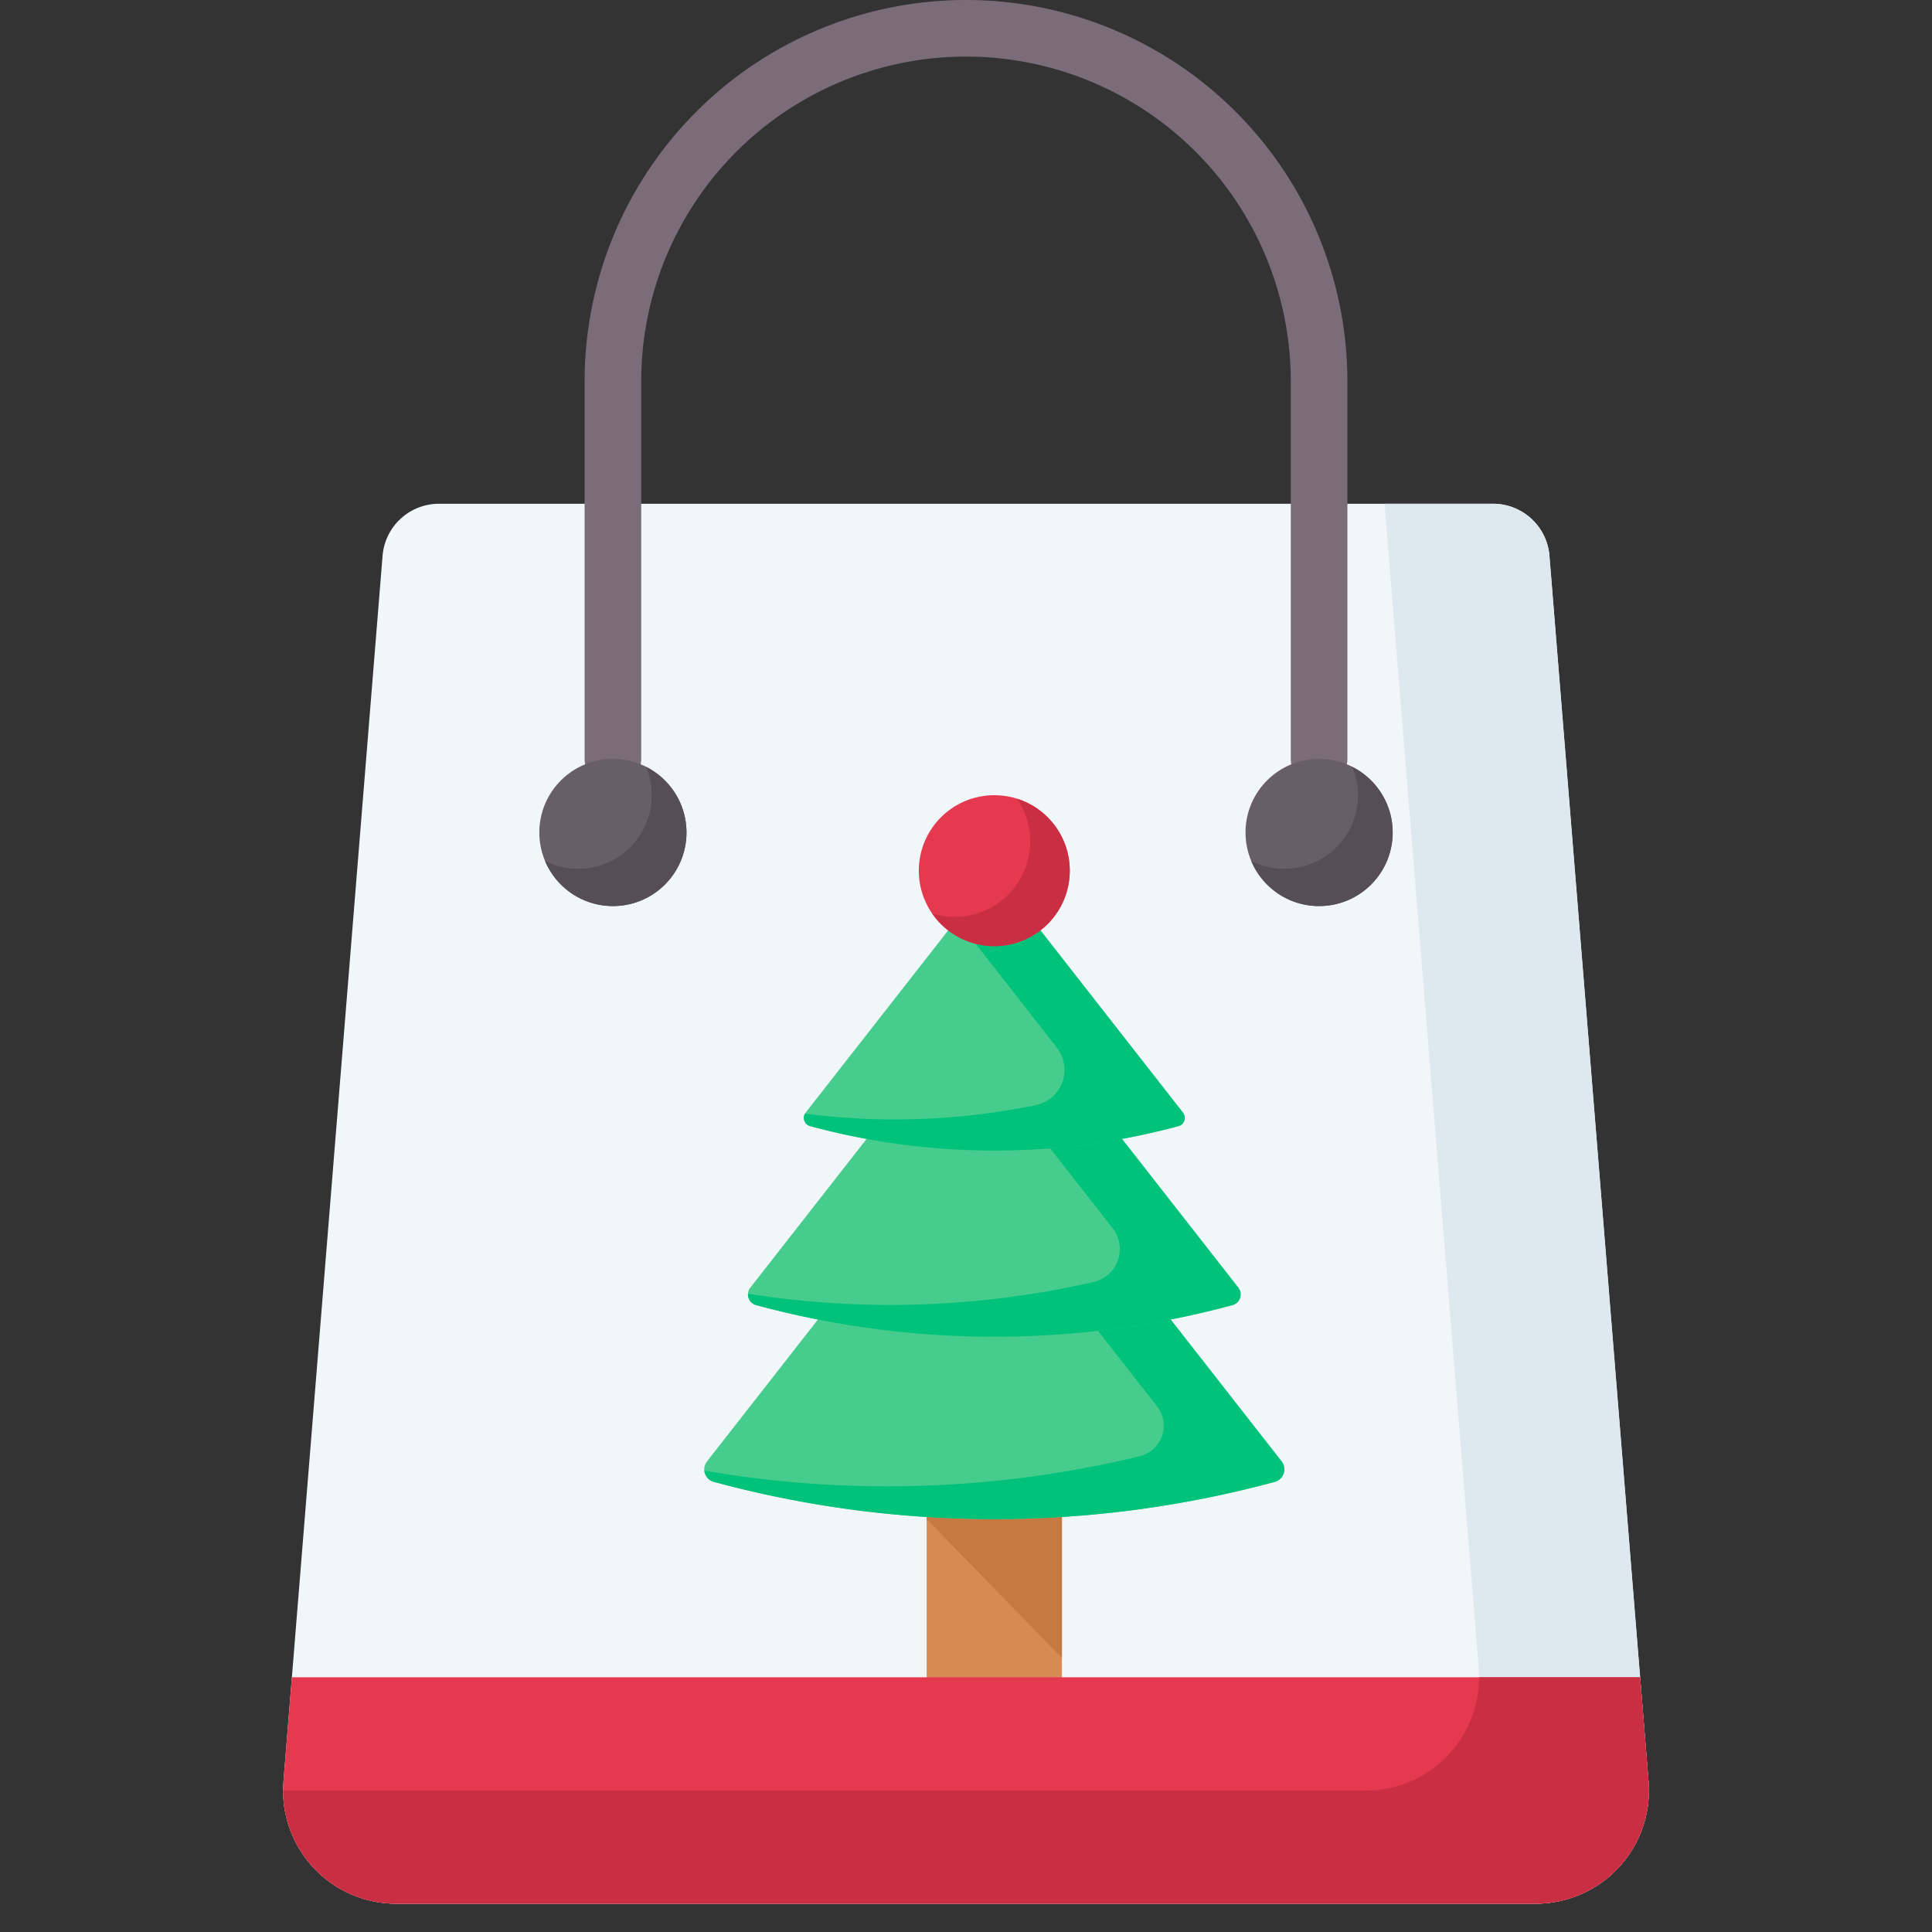 <svg xmlns="http://www.w3.org/2000/svg" data-name="Layer 1" viewBox="0 0 512 512"><rect x="0" y="0" width="512" height="512" fill="#333333" stroke="none"/><path fill="#f1f6f9" d="M406.976,504.5H105.024a30,30,0,0,1-29.902-32.418l26.263-324.791A15,15,0,0,1,116.336,133.5H395.664a15,15,0,0,1,14.951,13.791L436.879,472.082A30,30,0,0,1,406.976,504.5Z"/><path fill="#dde8ef" d="M436.879,472.082,410.615,147.291A15,15,0,0,0,395.664,133.5H366.926l24.953,308.582A30,30,0,0,1,361.976,474.5H75.033a29.996,29.996,0,0,0,29.991,30H406.976A30,30,0,0,0,436.879,472.082Z"/><path fill="#7a6d79" d="M349.573,208.614a7.5,7.5,0,0,1-7.5-7.5v-100.041a86.073,86.073,0,1,0-172.146,0v100.041a7.5,7.5,0,0,1-15,0v-100.041a101.073,101.073,0,1,1,202.146,0v100.041A7.5,7.5,0,0,1,349.573,208.614Z"/><circle cx="162.427" cy="220.614" r="19.5" fill="#685e68"/><circle cx="349.573" cy="220.614" r="19.5" fill="#685e68"/><path fill="#554e56" d="M358.352 203.219a19.482 19.482 0 0 1-26.772 24.915A19.498 19.498 0 1 0 358.352 203.219zM171.206 203.219a19.482 19.482 0 0 1-26.772 24.915A19.498 19.498 0 1 0 171.206 203.219z"/><rect width="35.846" height="48.352" x="245.576" y="397.182" fill="#d88a55"/><polygon fill="#c57a44" points="245.576 402.58 245.576 397.182 281.421 397.182 281.421 439.378 245.576 402.58"/><path fill="#46cc8d" d="M187.371,387.274l73.42-93.881a3.437,3.437,0,0,1,5.415,0l73.42,93.881a3.439,3.439,0,0,1-1.82,5.438,284.713,284.713,0,0,1-148.636-.005A3.435,3.435,0,0,1,187.371,387.274Z"/><path fill="#00c27a" d="M339.627,387.274,266.206,293.392a3.437,3.437,0,0,0-5.415,0l-8.086,10.339,53.933,68.962a8.326,8.326,0,0,1-4.589,13.225A284.405,284.405,0,0,1,186.659,389.732a3.415,3.415,0,0,0,2.512,2.975,284.714,284.714,0,0,0,148.649.002A3.435,3.435,0,0,0,339.627,387.274Z"/><path fill="#46cc8d" d="M198.835,341.243,261.198,261.501a2.92,2.92,0,0,1,4.6,0l62.363,79.742a2.921,2.921,0,0,1-1.546,4.619,241.833,241.833,0,0,1-126.251-.004A2.918,2.918,0,0,1,198.835,341.243Z"/><path fill="#00c27a" d="M328.161,341.243l-62.363-79.742a2.92,2.92,0,0,0-4.6,0l-8.19,10.473,41.871,53.54a8.949,8.949,0,0,1-5.091,14.237,241.544,241.544,0,0,1-91.55,3.11,2.896,2.896,0,0,0,2.126,2.998,241.831,241.831,0,0,0,126.25.004A2.921,2.921,0,0,0,328.161,341.243Z"/><path fill="#46cc8d" d="M213.505,294.858l48.215-61.651a2.257,2.257,0,0,1,3.556,0l48.215,61.651a2.258,2.258,0,0,1-1.195,3.571,186.969,186.969,0,0,1-97.609-.003A2.256,2.256,0,0,1,213.505,294.858Z"/><path fill="#00c27a" d="M313.491,294.858l-48.215-61.652a2.257,2.257,0,0,0-3.556,0l-8.191,10.474,26.544,33.941a9.565,9.565,0,0,1-5.577,15.268,186.897,186.897,0,0,1-61.162,2.257,2.244,2.244,0,0,0,1.354,3.28A186.966,186.966,0,0,0,312.315,298.424,2.253,2.253,0,0,0,313.491,294.858Z"/><circle cx="263.498" cy="230.738" r="20" fill="#e53950"/><path fill="#ca2e43" d="M269.522,211.666A19.999,19.999,0,0,1,247.005,242.043a19.998,19.998,0,1,0,22.517-30.377Z"/><path fill="#e53950" d="M105.024,504.5H406.976a30,30,0,0,0,29.903-32.418L434.648,444.5H77.352l-2.23,27.582A30,30,0,0,0,105.024,504.5Z"/><path fill="#ca2e43" d="M436.879,472.082,434.648,444.5H391.968a29.996,29.996,0,0,1-29.991,30H75.033a29.886,29.886,0,0,0,7.66,20.021c.031.035.061.071.092.105.267.295.542.582.821.866.068.069.134.14.202.209.257.257.521.507.787.755.096.089.191.18.288.269.25.227.506.448.764.666.121.103.241.206.363.306.245.201.495.397.747.591.142.109.284.219.428.326.243.18.489.355.737.528.16.112.321.222.483.331q.361.241.73.471.267.167.537.329.358.214.722.418.291.163.587.319.356.189.718.37c.208.104.419.203.63.302.237.111.475.221.715.326.223.097.448.189.674.281.236.096.472.192.71.282.237.089.476.173.716.256.234.082.469.164.706.24.25.08.504.153.757.227.232.068.464.137.698.199.264.07.532.132.8.195.229.054.457.111.689.16.281.059.565.109.849.16.223.04.444.085.668.12.303.048.611.084.917.123.21.026.418.058.629.08.347.036.699.06,1.049.084.174.012.346.031.521.04q.792.041,1.595.042H406.976A30,30,0,0,0,436.879,472.082Z"/></svg>